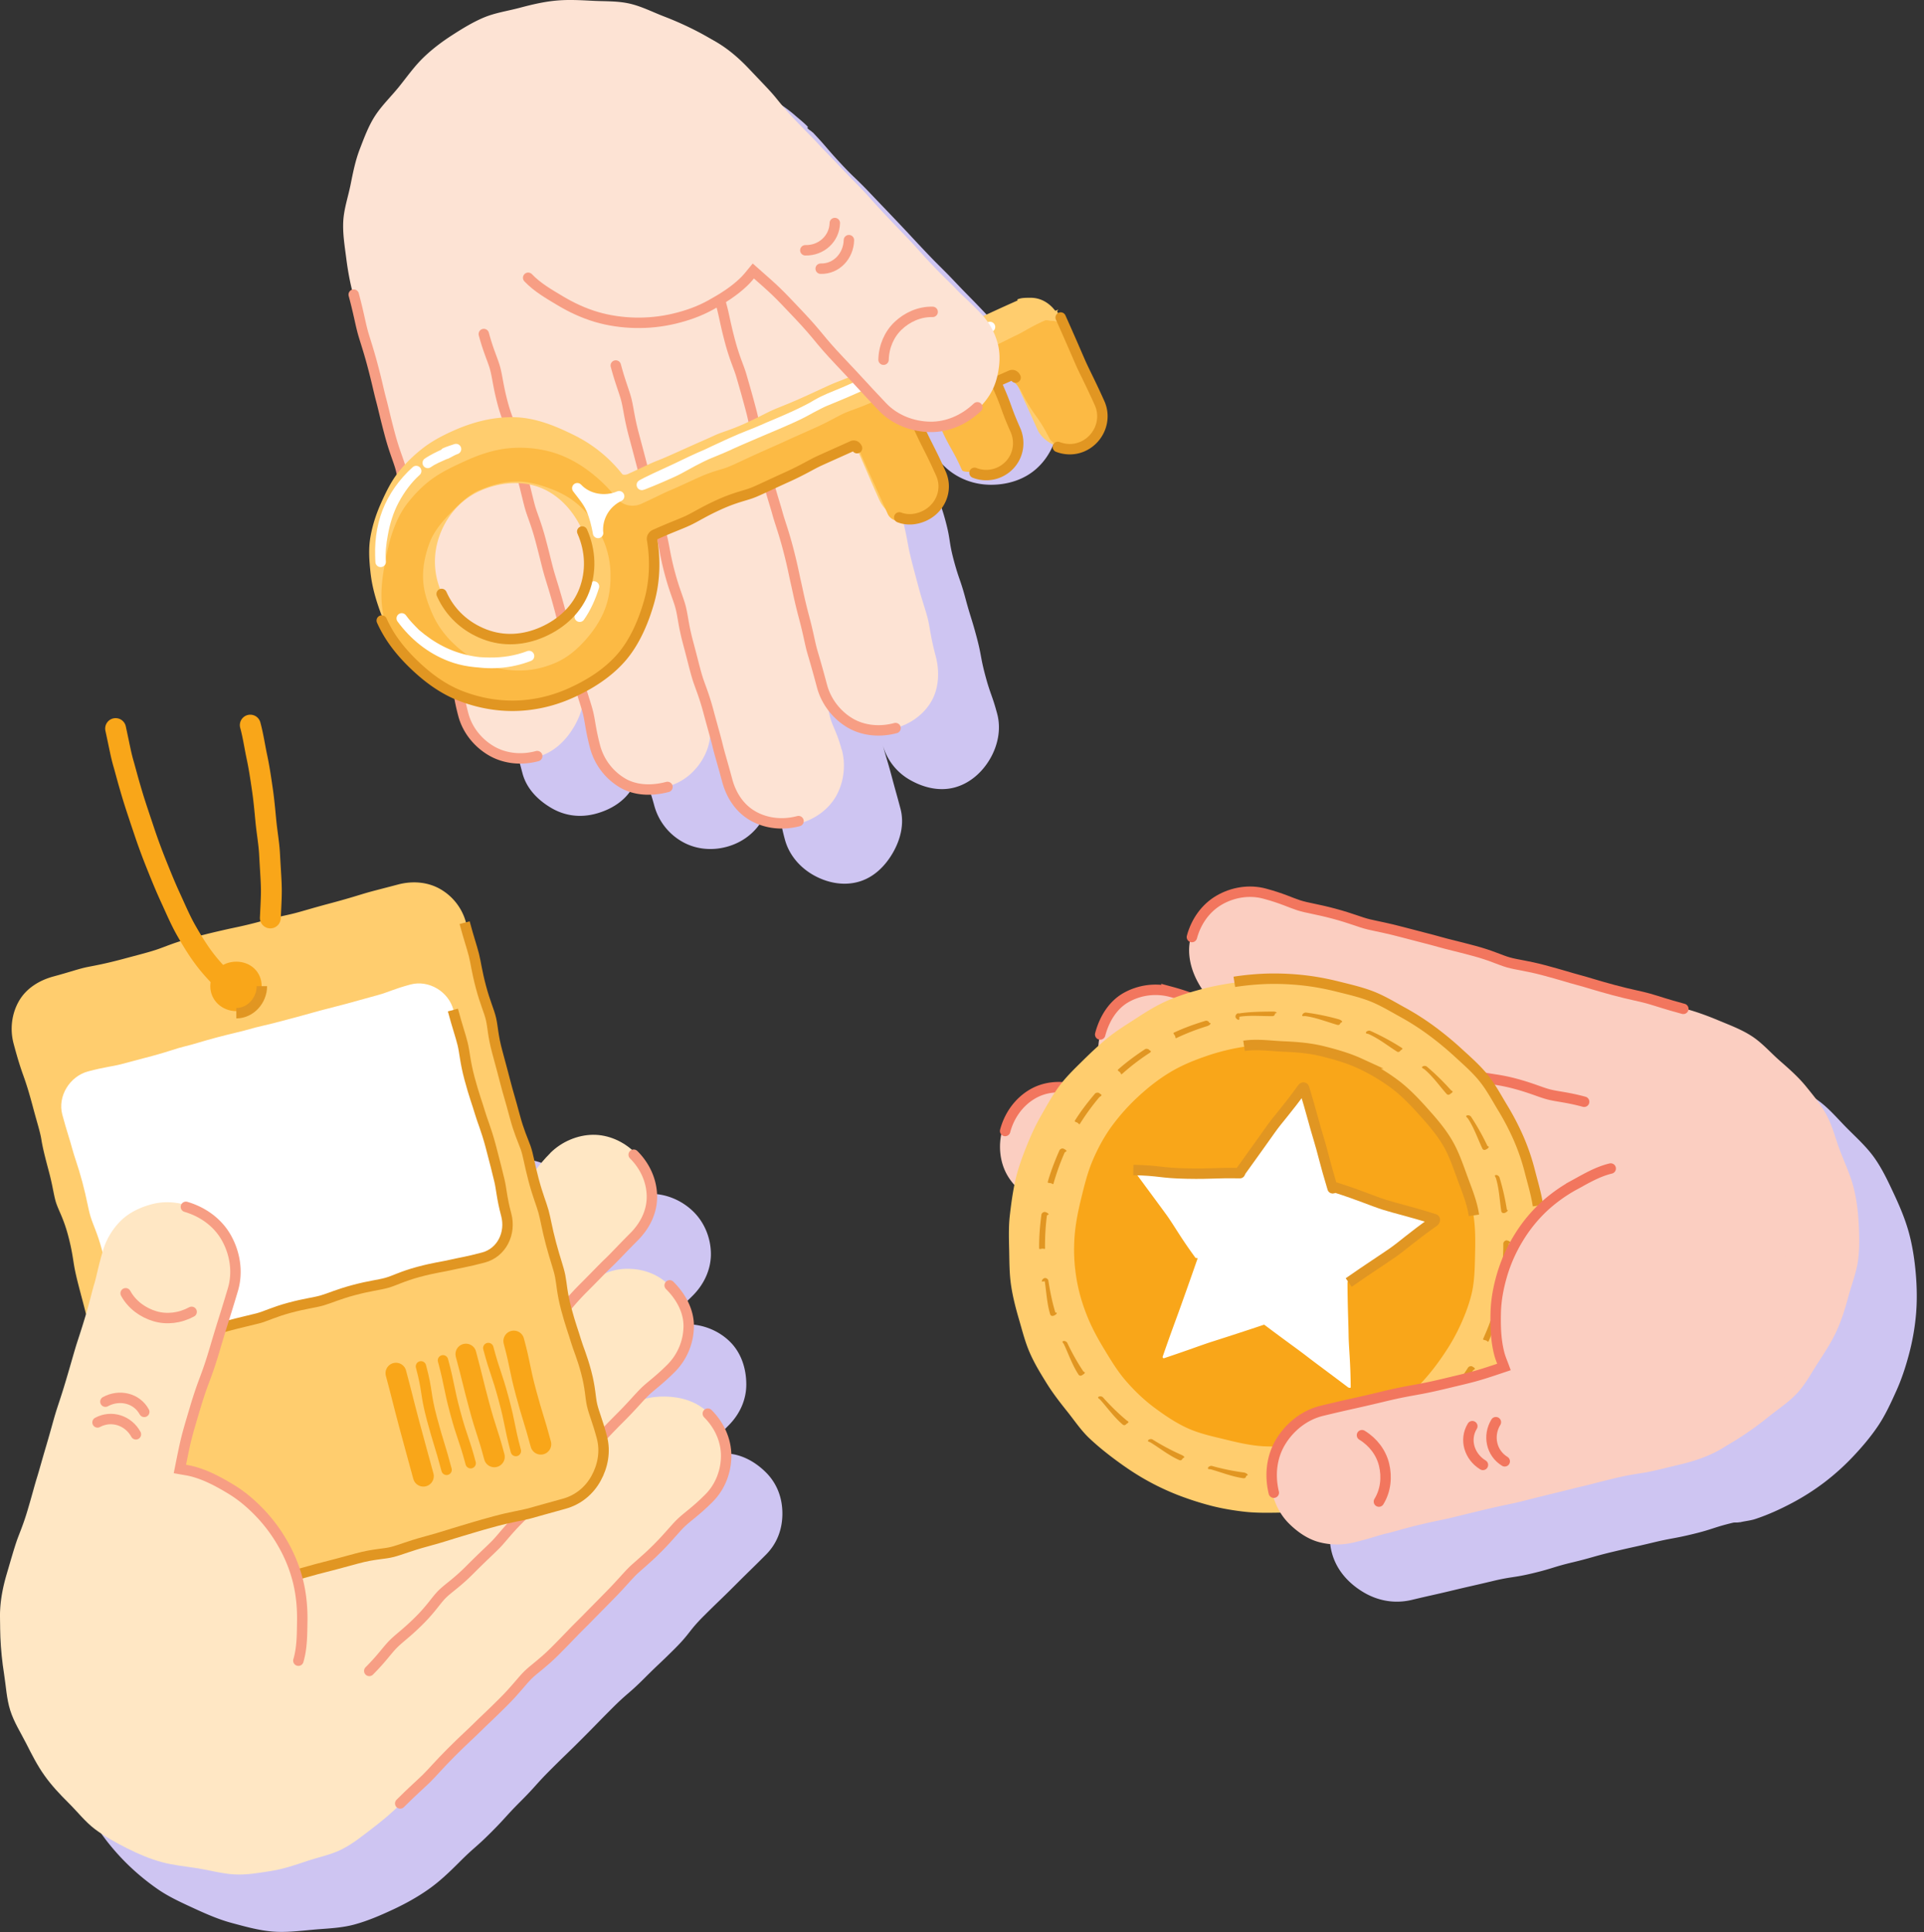 <svg width="246" height="247" viewBox="0 0 246 247" fill="none" xmlns="http://www.w3.org/2000/svg">
    <rect x="0" y="0" width="246" height="247" fill="#333333" stroke="none"/>
    <g clip-path="url(#9fqcalscna)">
        <path d="M87.463 188.312c1.476-1.476 1.356-1.588 2.832-3.064 1.476-1.477 1.394-1.551 2.863-3.028 1.468-1.476 2.262-3.304 2.262-5.237 0-1.933-.591-3.964-2.06-5.432-1.469-1.469-3.507-2.248-5.432-2.248-1.926 0-3.882.862-5.35 2.338 1.498-1.499 1.408-1.596 2.907-3.095 1.499-1.498 1.588-1.416 3.087-2.915 1.469-1.468 2.323-3.364 2.323-5.297 0-1.933-.734-3.941-2.21-5.41-1.477-1.468-3.485-2.3-5.41-2.3-1.926 0-3.95.824-5.418 2.293-1.498 1.498-1.326 1.671-2.832 3.177-1.506 1.506-1.476 1.521-2.982 3.027 1.468-1.469 2.285-3.499 2.285-5.425 0-1.926-.929-3.844-2.398-5.312-1.468-1.469-3.386-2.181-5.312-2.181a7.44 7.44 0 0 0-5.297 2.196c-1.799 1.798-1.814 1.79-3.612 3.589-1.798 1.798-1.7 1.903-3.499 3.701-1.798 1.798-1.926 1.678-3.724 3.477-1.798 1.798-1.813 1.79-3.611 3.589-1.799 1.798-1.821 1.783-3.627 3.581-1.806 1.799-1.708 1.903-3.507 3.702-1.798 1.798-1.146 3.162-3.679 3.439-1.715.187.6-1.529 1.094-3.185a8.719 8.719 0 0 0-.697-6.586c-1.049-1.925-2.922-3.349-5.192-4.016-2.263-.667-4.563-.397-6.481.645-1.918 1.041-3.477 2.802-4.151 5.065-.75 2.525-.87 2.487-1.619 5.012-.749 2.525-.57 2.578-1.318 5.103-.75 2.525-.675 2.548-1.424 5.073-.75 2.525-.974 2.457-1.716 4.99-.742 2.532-.794 2.51-1.543 5.035-.75 2.525-.42 2.622-1.17 5.155-.749 2.533-.824 2.51-1.573 5.035-.75 2.525-.802 2.518-1.55 5.043-.083.255-.248.487-.323.742-.023.067.037.082.015.149-.195.652-.315 1.319-.442 1.979-.33 1.626-.555 3.266-.622 4.915-.067 1.648-.105 3.319.105 4.968.21 1.648.494 3.296.966 4.885.473 1.588 1.132 3.124 1.859 4.623.727 1.499 1.64 2.862 2.615 4.226a29.646 29.646 0 0 0 3.207 3.791 29.95 29.95 0 0 0 4.038 3.365c1.416.989 3.057 1.73 4.63 2.457 1.574.727 3.2 1.439 4.879 1.888 1.678.45 3.401.937 5.147 1.087 1.746.15 3.507-.075 5.253-.232 1.745-.158 3.521-.195 5.222-.652 1.7-.457 3.32-1.154 4.915-1.896 1.596-.742 3.125-1.581 4.578-2.6 1.454-1.019 2.69-2.21 3.95-3.469 1.962-1.963 2.082-1.836 4.045-3.799 1.963-1.963 1.866-2.053 3.83-4.016 1.962-1.963 1.857-2.068 3.82-4.031 1.963-1.963 1.993-1.933 3.957-3.897 1.963-1.963 1.94-1.985 3.903-3.948 1.963-1.963 2.106-1.821 4.069-3.784 1.963-1.963 2.016-1.911 3.979-3.874s1.723-2.203 3.694-4.166c1.97-1.963 2-1.926 3.97-3.896 1.971-1.971 1.986-1.941 3.95-3.911 1.468-1.469 2.105-3.327 2.105-5.253 0-1.926-.63-3.791-2.098-5.26-1.469-1.468-3.334-2.427-5.26-2.427-1.926 0-3.746 1.004-5.215 2.472v.03zM222.762 136.311c-2.682-.719-2.675-.749-5.357-1.468-2.683-.72-2.683-.712-5.358-1.432-2.675-.719-2.675-.749-5.357-1.468-2.682-.72-2.69-.69-5.372-1.409-2.683-.719-2.728-.539-5.41-1.259-2.683-.719-2.653-.824-5.335-1.543-2.683-.719-2.705-.637-5.38-1.356-2.675-.72-2.697-.652-5.38-1.372-2.682-.719-2.592-1.071-5.275-1.79-2.682-.72-2.712-.615-5.394-1.334-2.009-.54-4.062-.127-5.725.839-1.663.967-2.975 2.555-3.514 4.563-.54 2.008-.307 4.099.659 5.77.967 1.671 2.645 2.952 4.653 3.491-2.008-.539-1.955-.741-3.971-1.281-2.015-.539-2.075-.307-4.083-.847-2.009-.539-4.039-.299-5.703.66-1.663.959-2.862 2.607-3.401 4.615-.54 2.008-.337 4.039.629 5.702a7.589 7.589 0 0 0 4.601 3.5c-2.053-.547-2.031-.63-4.076-1.184-2.046-.555-2.106-.353-4.151-.899-2.008-.54-4.061-.413-5.725.547-1.663.959-2.952 2.637-3.484 4.645-.54 2.008-.3 4.121.659 5.792.959 1.671 2.66 2.982 4.668 3.522 2.053.547 2.106.352 4.151.899 2.046.547 2.001.742 4.046 1.288-2.008-.539-3.956-.164-5.619.795-1.664.959-3.185 2.405-3.724 4.413-.54 2.008.052 4.016 1.019 5.68.967 1.663 2.488 2.869 4.496 3.401 2.457.66 2.42.809 4.877 1.469 2.458.659 2.481.584 4.938 1.244 2.458.659 2.39.929 4.848 1.588 2.458.66 2.525.405 4.99 1.064 2.465.659 2.435.749 4.901 1.409 2.465.659 2.427.802 4.885 1.461 2.458.659 3.364-.824 4.878 1.236 1.026 1.394-1.626.188-3.312.592-2.293.555-4.016 2.195-5.163 4.061-1.146 1.866-1.701 4.114-1.146 6.414.554 2.293 2.098 4.001 3.964 5.148 1.865 1.146 4.053 1.596 6.346 1.041 2.563-.614 2.57-.577 5.133-1.191 2.562-.615 2.57-.585 5.132-1.199 2.563-.615 2.615-.397 5.178-1.012 2.562-.614 2.525-.779 5.087-1.393 2.563-.615 2.533-.72 5.095-1.334 2.563-.614 2.578-.569 5.14-1.184 2.563-.614 2.601-.479 5.163-1.101 2.563-.622 2.518-.817 5.08-1.439.262-.06.547 0 .809-.06.068-.015.075.008.143-.007.667-.158 1.363-.21 1.993-.435 1.573-.524 3.102-1.221 4.563-1.993a30.413 30.413 0 0 0 4.203-2.675 30.557 30.557 0 0 0 3.694-3.334c1.139-1.207 2.218-2.48 3.147-3.859.929-1.379 1.619-2.885 2.308-4.406.689-1.521 1.199-3.057 1.634-4.683a29.91 29.91 0 0 0 .921-5.17c.15-1.716.12-3.521-.03-5.245-.15-1.723-.412-3.491-.869-5.177-.457-1.686-1.139-3.312-1.881-4.901-.741-1.588-1.483-3.192-2.487-4.63-1.004-1.439-2.316-2.615-3.552-3.859-1.236-1.244-2.36-2.615-3.806-3.627-1.446-1.011-3.065-1.678-4.668-2.427-1.604-.749-3.185-1.409-4.901-1.873l-.022.007zM103.88 16.914c-.18-.195-.442-.314-.622-.51-.053-.052.067-.164.015-.209-.472-.495-1.012-.922-1.521-1.356-1.237-1.102-2.66-1.963-4.061-2.847a30.049 30.049 0 0 0-4.384-2.286c-1.528-.644-3.064-1.214-4.683-1.596-1.618-.382-3.23-.689-4.892-.801-1.664-.113-3.282.037-4.953.202-1.671.165-3.297.217-4.923.652-1.723.464-3.35 1.184-4.908 1.91-1.558.727-3.027 1.784-4.443 2.78-1.416.997-2.787 2.113-4.016 3.342s-2.563 2.428-3.567 3.859c-1.004 1.43-1.678 3.08-2.42 4.668s-1.446 3.184-1.903 4.885c-.457 1.701-.922 3.394-1.072 5.155-.15 1.761.128 3.484.285 5.253.157 1.768.247 3.484.705 5.207.719 2.683.891 2.638 1.61 5.32.72 2.682.502 2.735 1.222 5.417.72 2.683.974 2.615 1.693 5.298.72 2.682.645 2.697 1.364 5.38.72 2.682.809 2.66 1.528 5.335.72 2.674.645 2.697 1.364 5.38.72 2.682.674 2.69 1.394 5.372.719 2.682.674 2.697 1.393 5.38.72 2.682.607 2.712 1.327 5.402.719 2.69.681 2.697 1.4 5.38.54 2.008 2.061 3.469 3.732 4.435 1.671.967 3.62 1.244 5.627.705 2.008-.54 3.732-1.649 4.698-3.32.967-1.67 1.177-3.754.645-5.762.54 2.008.39 2.053.929 4.061.54 2.009.674 1.979 1.214 3.987a7.568 7.568 0 0 0 3.529 4.585c1.67.967 3.709 1.222 5.717.682 2.008-.539 3.626-1.791 4.585-3.462.96-1.67 1.184-3.679.652-5.687.547 2.053.72 2.008 1.266 4.054.547 2.046.39 2.091.945 4.144.539 2.008 1.933 3.574 3.604 4.533 1.67.959 3.738 1.446 5.747.906 2.008-.539 3.476-2.038 4.443-3.701.966-1.671 1.521-3.687.981-5.695-.547-2.053-.569-2.045-1.116-4.098-.547-2.053-.607-2.03-1.161-4.084a7.36 7.36 0 0 0 3.484 4.526c1.671.959 3.716 1.513 5.724.974 2.008-.54 3.567-2 4.533-3.664.967-1.663 1.446-3.754.907-5.762-.659-2.458-.854-2.405-1.514-4.87-.659-2.466-.464-2.51-1.124-4.976-.659-2.465-.756-2.435-1.416-4.892-.659-2.458-.831-2.413-1.491-4.87-.659-2.458-.389-2.533-1.049-4.998-.659-2.466-.884-2.406-1.543-4.863-.66-2.458-2.211-2.585-1.184-4.916.697-1.58 1.116 1.237 2.308 2.488 1.626 1.716 3.806 2.57 5.994 2.623 2.188.052 4.503-.585 6.211-2.21 1.716-1.627 2.608-3.905 2.66-6.085.053-2.18-.809-4.42-2.435-6.13-1.813-1.91-1.963-1.767-3.776-3.678-1.813-1.91-1.566-2.143-3.379-4.054-1.814-1.91-1.851-1.88-3.664-3.791-1.814-1.91-1.874-1.858-3.687-3.769-1.813-1.91-1.791-1.926-3.604-3.836-1.813-1.91-1.821-1.903-3.641-3.814-1.821-1.91-1.919-1.82-3.717-3.754-1.798-1.933-1.716-2.008-3.529-3.926l-.037-.008z" fill="#CEC5F2"/>
        <path d="M70.353 147.416c-1.498 1.499-2.015 2.48-2.75 3.252-.734.772-1.603 1.401-3.109 2.9 1.476-1.476 2.24-3.402 2.225-5.335-.015-1.933-.741-3.926-2.21-5.395-1.469-1.468-3.447-2.285-5.335-2.255-1.888.03-3.761.966-5.23 2.435-1.61 1.611-2.547 2.278-3.394 3.05-.847.771-1.551 1.685-3.162 3.296-1.611 1.611-2.42 2.421-3.252 3.2-.832.779-1.768 1.453-3.38 3.064-1.61 1.611-2.292 2.54-3.034 3.41-.742.869-1.476 1.753-3.094 3.364-1.619 1.611-2.488 2.353-3.35 3.109-.861.757-1.858 1.364-3.469 2.975-1.618 1.618-2.24 2.6-3.057 3.402-.816.801-1.768 1.453-3.38 3.064-1.61 1.611-2.232 2.615-3.049 3.41-.816.794-1.723 1.498-3.341 3.109-1.619 1.611-2.24 2.578-2.99 3.447-.75.869-1.551 1.701-3.162 3.312-1.131 1.131-2.203 2.262-3.095 3.521-.891 1.259-1.596 2.69-2.3 4.084-.704 1.393-1.483 2.787-2.038 4.248-.554 1.461-.899 2.997-1.146 4.556-.248 1.558-.27 3.109-.203 4.683.068 1.573.225 3.124.472 4.683.248 1.558.315 3.147.787 4.645.472 1.499 1.326 2.825 2.046 4.241.719 1.416 1.408 2.788 2.33 4.084.922 1.296 1.963 2.398 3.102 3.529 1.139 1.131 2.12 2.405 3.364 3.342 1.244.936 2.683 1.723 4.076 2.427 1.394.705 2.878 1.342 4.391 1.761 1.514.42 3.11.562 4.66.809 1.552.248 3.11.69 4.684.78 1.573.09 3.154-.195 4.72-.442 1.566-.248 3.042-.75 4.548-1.259 1.506-.51 3.087-.802 4.503-1.521 1.417-.72 2.638-1.724 3.904-2.69 1.267-.967 2.45-1.956 3.582-3.087 1.633-1.634 2.398-2.51 3.252-3.297.854-.787 1.7-1.558 3.334-3.199 1.633-1.641 2.615-2.301 3.402-3.147.786-.847 1.408-1.851 3.05-3.492 1.64-1.641 2.494-2.413 3.281-3.267.787-.854 1.559-1.716 3.192-3.349 1.634-1.634 2.578-2.323 3.424-3.11.847-.786 1.574-1.701 3.207-3.341 1.634-1.641 2.645-2.248 3.507-3.028.862-.779 1.596-1.693 3.23-3.326 1.633-1.634 2.427-2.488 3.191-3.365.764-.876 1.499-1.775 3.132-3.409 1.469-1.468 2.113-3.379 2.143-5.282.03-1.903-.495-3.897-1.97-5.373-1.477-1.476-3.5-2.06-5.47-2.105-1.97-.045-4.084.427-5.56 1.896 1.476-1.477 2.435-1.986 3.17-2.72.734-.735 1.476-1.469 2.944-2.945 1.469-1.476 2.12-3.409 2.12-5.26s-.741-3.694-2.21-5.17c-1.468-1.476-3.341-2.105-5.207-2.135-1.866-.03-3.702.606-5.178 2.083 1.499-1.499 2.323-2.181 3.072-2.93.75-.749 1.476-1.521 2.982-3.02 1.507-1.498 2.098-3.529 2.113-5.499.015-1.971-.666-3.964-2.135-5.44-1.469-1.476-3.454-2.345-5.425-2.323-1.97.022-4.001.877-5.462 2.338l.007.007z" fill="#FFE7C4"/>
        <path d="M47.215 213.608c1.61-1.611 2.24-2.593 3.034-3.402.795-.809 1.769-1.453 3.38-3.064 1.61-1.611 2.18-2.66 3.004-3.44.825-.779 1.821-1.393 3.424-3.004 1.604-1.611 2.458-2.375 3.267-3.185.81-.809 1.454-1.76 3.065-3.371 1.61-1.611 2.465-2.368 3.252-3.192.787-.824 1.543-1.679 3.154-3.29s2.533-2.307 3.327-3.124c.794-.817 1.544-1.671 3.162-3.282 1.618-1.611 2.323-2.51 3.14-3.312.816-.802 1.79-1.431 3.401-3.042a7.724 7.724 0 0 0 2.233-5.387c0-1.903-.959-3.724-2.435-5.193M42.27 196.995c1.618-1.619 2.292-2.563 3.109-3.357.817-.794 1.776-1.454 3.394-3.072 1.619-1.619 2.435-2.42 3.245-3.229.809-.81 1.468-1.769 3.08-3.38 1.61-1.611 2.487-2.367 3.311-3.162.824-.794 1.768-1.468 3.387-3.087 1.618-1.618 2.278-2.585 3.094-3.386.817-.802 1.791-1.439 3.41-3.05 1.618-1.611 2.465-2.398 3.251-3.229.787-.832 1.447-1.784 3.065-3.402 1.618-1.619 2.398-2.458 3.23-3.252.831-.794 1.588-1.648 3.206-3.267 1.476-1.476 2.33-3.289 2.3-5.222-.03-1.934-.861-3.814-2.33-5.283M25.688 192.081c1.61-1.611 2.532-2.308 3.334-3.117.802-.81 1.7-1.521 3.304-3.125 1.604-1.603 2.24-2.585 3.035-3.409.794-.824 1.58-1.649 3.192-3.26 1.61-1.61 2.622-2.21 3.439-3.004.817-.794 1.566-1.664 3.177-3.274 1.61-1.611 2.353-2.481 3.162-3.282.809-.802 1.513-1.709 3.124-3.32 1.611-1.611 2.488-2.352 3.32-3.124.831-.772 1.7-1.521 3.311-3.132 1.611-1.611 2.526-2.315 3.312-3.14a156.18 156.18 0 0 1 3.192-3.251c1.469-1.469 2.255-3.507 2.263-5.455.008-1.948-.87-3.882-2.345-5.35" stroke="#F79E84" stroke-width="1.333" stroke-miterlimit="10" stroke-linecap="round"/>
        <path d="M72.054 192.185c-2.195.592-3.267.997-4.353 1.334-1.087.337-2.21.54-4.406 1.131-2.196.592-3.267.982-4.376 1.267-1.109.285-2.195.592-4.398 1.176-2.203.585-3.32.802-4.413 1.109-1.094.307-2.173.667-4.376 1.259-2.203.592-3.282.959-4.399 1.191-1.116.233-2.255.36-4.458.952-2.203.592-3.29.929-4.39 1.206-1.102.277-2.248.397-4.451.989-1.866.502-3.732.322-5.328-.502-1.618-.839-2.81-2.248-3.319-4.143-.547-2.053-.99-3.042-1.251-4.069-.263-1.026-.622-2.038-1.17-4.091-.546-2.053-.748-3.11-1.018-4.136-.27-1.027-.42-2.083-.967-4.136-.547-2.053-.832-3.08-1.131-4.099-.3-1.019-.45-2.083-1.004-4.136-.555-2.053-1.012-3.034-1.267-4.068-.254-1.034-.472-2.076-1.019-4.129-.546-2.053-.816-3.087-1.019-4.136-.202-1.049-.277-2.12-.824-4.181-.547-2.06-1.101-2.997-1.468-3.993-.368-.997-.435-2.098-.982-4.151-.547-2.053-.802-3.08-.974-4.136-.172-1.057-.525-2.076-1.071-4.129-.547-2.053-.877-3.065-1.237-4.069-.36-1.004-.697-2.023-1.244-4.076-.502-1.88-.232-3.866.69-5.462.921-1.596 2.562-2.637 4.443-3.139 2.195-.592 3.267-.997 4.39-1.214 1.125-.218 2.241-.42 4.444-1.004 2.195-.592 3.304-.862 4.39-1.229 1.087-.367 2.121-.862 4.317-1.446 2.195-.585 3.311-.832 4.42-1.087 1.11-.254 2.233-.442 4.429-1.034 2.195-.592 3.326-.779 4.428-1.064 1.101-.284 2.188-.637 4.383-1.221 2.196-.584 3.29-.929 4.376-1.259 1.086-.329 2.195-.592 4.398-1.176 1.873-.502 3.8-.345 5.38.539a7.025 7.025 0 0 1 3.35 4.294c.546 2.053.711 3.109.996 4.136.285 1.026.502 2.068 1.056 4.121.555 2.053 1.012 3.034 1.29 4.061.276 1.026.486 2.068 1.04 4.113.555 2.046.713 3.11.982 4.136.27 1.027.585 2.046 1.14 4.099.554 2.053.846 3.08 1.116 4.106.27 1.027.696 2.016 1.243 4.061.547 2.046.87 3.072 1.154 4.099.285 1.026.607 2.038 1.154 4.091.547 2.053.562 3.147.757 4.196.195 1.049.54 2.06 1.086 4.113.547 2.053.697 3.117.99 4.144.292 1.026.771 1.993 1.318 4.053.547 2.061.794 3.095 1.094 4.114.3 1.019.457 2.083 1.012 4.136.502 1.881.352 3.799-.57 5.365-.921 1.566-2.525 2.622-4.398 3.124h.015z" fill="#FFCD6E"/>
        <path d="M33.458 126.069c0 1.821-1.424 3.192-3.244 3.192-1.821 0-3.327-1.371-3.327-3.192 0-1.82 1.506-3.131 3.326-3.131 1.821 0 3.245 1.311 3.245 3.131z" fill="#F9A619"/>
        <path d="M33.482 126.07c0 1.821-1.446 3.454-3.267 3.454" stroke="#E19622" stroke-width="1.333" stroke-miterlimit="10"/>
        <path d="M14.781 93.14c.525 2.42.675 3.327.997 4.444.277.944.547 2.075 1.251 4.391.42 1.363.922 2.817 1.424 4.33a76.998 76.998 0 0 0 1.58 4.279c.578 1.446 1.14 2.825 1.776 4.203.637 1.379 1.244 2.825 1.979 4.121.779 1.372 1.588 2.69 2.48 3.844.981 1.266 2.075 2.383 3.132 3.334M34.563 117.349c.112-2.271.157-3.072.12-4.144-.023-.877-.105-1.933-.225-4.136-.075-1.281-.323-2.66-.465-4.113-.127-1.319-.247-2.705-.457-4.114-.195-1.334-.397-2.712-.69-4.084-.291-1.37-.479-2.72-.846-4.06" stroke="#F9A619" stroke-width="2.667" stroke-miterlimit="10" stroke-linecap="round"/>
        <path d="M61.705 160.321c-2.06.554-3.072.921-4.09 1.244-1.02.322-2.031.644-4.092 1.198-2.06.555-3.094.825-4.128 1.087-1.034.262-2.083.472-4.144 1.026-2.06.555-3.064.93-4.098 1.177-1.034.247-2.068.532-4.129 1.086-2.06.555-3.094.832-4.128 1.117-1.034.284-2.046.607-4.099 1.154-2.053.547-3.117.771-4.151 1.041-1.034.27-2.038.622-4.099 1.176-2.345.63-4.742-.719-5.364-3.064-.585-2.173-1.087-3.215-1.35-4.308-.261-1.094-.209-2.271-.793-4.451-.585-2.181-1.132-3.192-1.461-4.271-.33-1.079-.458-2.21-1.042-4.391-.584-2.18-1.026-3.229-1.311-4.323-.285-1.094-.675-2.151-1.259-4.324-.63-2.345.952-4.907 3.297-5.529 2.068-.555 3.147-.637 4.18-.907 1.035-.27 2.061-.539 4.122-1.094 2.06-.554 3.057-.966 4.099-1.206 1.041-.24 2.045-.6 4.105-1.147 2.061-.547 3.117-.741 4.137-1.049 1.019-.307 2.075-.487 4.136-1.041 2.06-.555 3.102-.817 4.12-1.117 1.02-.299 2.069-.532 4.13-1.086 2.067-.554 3.086-.869 4.12-1.139 1.034-.27 2-.772 4.061-1.319 2.346-.629 4.87.892 5.5 3.237.584 2.173.607 3.342.937 4.421.33 1.079.846 2.098 1.43 4.271.585 2.173.87 3.267 1.14 4.361.27 1.094.54 2.188 1.116 4.368.577 2.18.854 3.274 1.146 4.368.293 1.094.712 2.143 1.297 4.316.63 2.345-.982 4.488-3.327 5.11l-.008.008zM65.695 171.439c.885 3.29.682 3.342 1.566 6.632.885 3.289 1.004 3.259 1.889 6.548" fill="#fff"/>
        <path d="M65.695 171.439c.885 3.29.682 3.342 1.566 6.632.885 3.289 1.004 3.259 1.889 6.548" stroke="#F9A619" stroke-width="2.667" stroke-miterlimit="10" stroke-linecap="round"/>
        <path d="M62.434 172.332c.884 3.289 1.086 3.237 1.97 6.526.884 3.29.675 3.35 1.551 6.639" fill="#fff"/>
        <path d="M62.434 172.332c.884 3.289 1.086 3.237 1.97 6.526.884 3.29.675 3.35 1.551 6.639" stroke="#F9A619" stroke-width="1.333" stroke-miterlimit="10" stroke-linecap="round"/>
        <path d="M59.57 173.109c.885 3.29.817 3.305 1.701 6.594.884 3.289 1.057 3.244 1.933 6.534" fill="#fff"/>
        <path d="M59.57 173.109c.885 3.29.817 3.305 1.701 6.594.884 3.289 1.057 3.244 1.933 6.534" stroke="#F9A619" stroke-width="2.667" stroke-miterlimit="10" stroke-linecap="round"/>
        <path d="M56.64 173.904c.885 3.29.682 3.342 1.56 6.631.883 3.29 1.093 3.23 1.977 6.519" fill="#fff"/>
        <path d="M56.64 173.904c.885 3.29.682 3.342 1.56 6.631.883 3.29 1.093 3.23 1.977 6.519" stroke="#F9A619" stroke-width="1.333" stroke-miterlimit="10" stroke-linecap="round"/>
        <path d="M53.824 174.676c.884 3.289.517 3.387 1.394 6.676.884 3.289 1.004 3.259 1.88 6.549" fill="#fff"/>
        <path d="M53.824 174.676c.884 3.289.517 3.387 1.394 6.676.884 3.289 1.004 3.259 1.88 6.549" stroke="#F9A619" stroke-width="1.333" stroke-miterlimit="10" stroke-linecap="round"/>
        <path d="M50.625 175.545c.884 3.289.84 3.304 1.716 6.594.877 3.289.907 3.281 1.79 6.571" fill="#fff"/>
        <path d="M50.625 175.545c.884 3.289.84 3.304 1.716 6.594.877 3.289.907 3.281 1.79 6.571" stroke="#F9A619" stroke-width="2.667" stroke-miterlimit="10" stroke-linecap="round"/>
        <path d="M59.408 117.955c.547 2.053.914 3.057 1.176 4.091.263 1.034.368 2.106.915 4.159s1.041 3.027 1.28 4.061c.24 1.034.24 2.135.795 4.188s.832 3.08 1.094 4.106c.262 1.027.592 2.046 1.139 4.099.547 2.053 1.026 3.019 1.386 4.023.36 1.005.48 2.076 1.027 4.137.547 2.06.989 3.034 1.273 4.061.285 1.026.42 2.09.967 4.143.547 2.053.952 3.05 1.161 4.091.21 1.042.225 2.143.772 4.196s.944 3.05 1.244 4.076c.3 1.027.772 1.993 1.319 4.054.547 2.06.51 3.162.749 4.196.24 1.034.697 2.023 1.244 4.076.502 1.873.112 3.739-.734 5.275-.847 1.536-2.256 2.765-4.137 3.267-2.203.592-3.289.929-4.383 1.221-1.094.292-2.24.42-4.436 1.012-2.195.592-3.281.951-4.375 1.266-1.094.315-2.166.704-4.361 1.296-2.196.592-3.252 1.064-4.354 1.349-1.101.285-2.292.232-4.488.824-2.195.592-3.29.899-4.398 1.169-1.109.27-2.195.614-4.39 1.206-2.196.592-3.298.907-4.384 1.252-1.087.344-2.166.696-4.368 1.281" stroke="#E19622" stroke-width="1.333" stroke-miterlimit="10"/>
        <path d="M57.908 129.121c.584 2.173.974 3.237 1.243 4.331.27 1.094.3 2.248.885 4.428.584 2.181 1.004 3.23 1.318 4.316.315 1.086.794 2.12 1.379 4.301.584 2.18.84 3.282 1.109 4.368.27 1.087.3 2.248.884 4.428.63 2.346-.562 4.833-2.907 5.463-2.06.554-3.125.697-4.166.944-1.042.247-2.113.352-4.174.906-2.06.555-3.02 1.109-4.053 1.394-1.034.285-2.113.367-4.166.914-2.053.547-3.035 1.027-4.061 1.326-1.027.3-2.106.383-4.166.937-2.06.555-3.027 1.086-4.054 1.356-1.026.27-2.083.48-4.143 1.034-2.061.555-3.072.907-4.106 1.177-1.035.269-2.084.464-4.144 1.011" stroke="#E19622" stroke-width="1.333" stroke-miterlimit="10"/>
        <path d="M23.83 154.057c-1.506-.442-3.005-.487-4.42-.113-1.417.375-2.878 1.042-3.957 2.106a9.018 9.018 0 0 0-2.308 3.881c-.614 2.076-.772 3.147-1.086 4.181-.315 1.034-.525 2.091-1.14 4.151-.614 2.061-.988 3.08-1.295 4.114-.308 1.034-.592 2.068-1.207 4.136-.614 2.068-.989 3.079-1.304 4.113-.314 1.034-.576 2.076-1.183 4.136-.615 2.068-.885 3.11-1.207 4.144-.322 1.034-.577 2.075-1.191 4.143-.615 2.068-1.094 3.05-1.439 4.076-.344 1.027-.637 2.061-1.244 4.129-.487 1.656-.809 3.319-.846 4.983-.038 1.663.307 3.386.697 5.005.39 1.618.771 3.319 1.61 4.78.84 1.461 2.009 2.72 3.17 3.949 1.161 1.229 2.458 2.263 3.896 3.177 1.439.914 2.863 1.731 4.519 2.218 1.655.487 3.356.644 5.012.704 1.656.06 3.454.12 5.073-.27 1.618-.389 3.17-1.221 4.653-2.045 1.483-.824 2.772-1.911 4.001-3.072a17.78 17.78 0 0 0 3.117-3.904c.862-1.469 1.648-2.907 2.135-4.556.487-1.648.645-3.341.735-4.99.09-1.648-.128-3.349-.525-4.975a19.952 19.952 0 0 0-1.798-4.691c-.802-1.498-1.626-2.989-2.787-4.218-1.162-1.229-2.496-2.27-3.972-3.154-1.476-.885-3.05-1.349-4.698-1.836-.704-.21-1.273-.472-1.985-.592.787-3.919 1.041-3.814 2.173-7.643 1.131-3.829.974-3.881 2.113-7.71 1.131-3.829 1.438-3.739 2.57-7.575.442-1.491.397-3.08.06-4.526-.337-1.446-1.154-2.81-2.173-3.919-1.02-1.108-2.278-1.888-3.784-2.337h.015z" fill="#FFE7C4"/>
        <path d="M38.15 212.298c.488-1.656.465-3.387.495-5.043.03-1.656-.127-3.386-.517-5.005a18.64 18.64 0 0 0-1.836-4.668 20.115 20.115 0 0 0-2.952-4.061c-1.161-1.229-2.413-2.308-3.874-3.184-1.46-.877-2.907-1.664-4.563-2.151-.704-.21-1.199-.262-1.903-.389.787-3.919.78-3.889 1.918-7.718 1.14-3.829 1.401-3.754 2.533-7.583 1.131-3.829 1.191-3.814 2.33-7.642.674-2.271.247-4.661-.817-6.579-1.064-1.918-2.93-3.327-5.192-3.994" stroke="#F79E84" stroke-width="1.333" stroke-miterlimit="10" stroke-linecap="round"/>
        <path d="M16.066 165.332c.81 1.491 2.248 2.495 3.754 2.937 1.506.442 3.185.247 4.683-.562M18.444 180.491c-.966-1.776-3.192-2.27-4.967-1.304M17.377 183.361c-.967-1.776-3.125-2.488-4.908-1.521M51.172 230.549c1.633-1.633 2.525-2.382 3.35-3.191.823-.81 1.558-1.716 3.191-3.35 1.633-1.633 2.518-2.397 3.334-3.214.817-.817 1.686-1.589 3.32-3.222 1.633-1.633 2.3-2.615 3.124-3.432.824-.816 1.836-1.431 3.47-3.064 1.633-1.634 2.405-2.495 3.236-3.305.832-.809 1.619-1.656 3.252-3.289 1.634-1.633 2.375-2.533 3.17-3.372.794-.839 1.768-1.513 3.401-3.147 1.634-1.633 2.316-2.6 3.162-3.386.847-.787 1.843-1.424 3.477-3.065 1.468-1.469 2.203-3.499 2.188-5.462-.015-1.963-.877-3.867-2.345-5.335" stroke="#F79E84" stroke-width="1.333" stroke-miterlimit="10" stroke-linecap="round"/>
        <path d="M133.647 153.907c2.053.547 3.154.502 4.188.749 1.035.248 2.016.69 4.069 1.237-2.015-.54-4.069-.24-5.732.749-1.663.989-3.027 2.615-3.566 4.615-.54 2.001-.255 4.122.719 5.74.974 1.618 2.72 2.765 4.72 3.297 2.203.592 3.245 1.071 4.331 1.423 1.087.353 2.233.51 4.436 1.102 2.203.592 3.304.884 4.398 1.221 1.094.337 2.136.809 4.338 1.401 2.203.592 3.35.712 4.474.907 1.124.195 2.263.382 4.465.974 2.203.592 3.282.989 4.361 1.356 1.079.367 2.106.944 4.309 1.529 2.202.584 3.371.644 4.473.944 1.101.3 2.143.809 4.338 1.401 2.196.592 3.379.629 4.473.937 1.094.307 2.158.749 4.361 1.341s3.357.644 4.481.847c1.124.202 2.248.472 4.451 1.064 1.551.412 3.064.771 4.593.921 1.528.15 3.124.03 4.683-.052 1.558-.083 3.162-.105 4.698-.345 1.536-.24 3.049-.704 4.518-1.266 1.468-.562 2.825-1.327 4.151-2.173a42.988 42.988 0 0 0 3.814-2.758c1.228-.989 2.562-1.843 3.626-3.004 1.064-1.162 1.783-2.555 2.653-3.889.869-1.334 1.708-2.615 2.367-4.054.66-1.438 1.094-2.899 1.514-4.443.419-1.543 1.019-3.042 1.221-4.578.203-1.536.158-3.184.075-4.743-.082-1.588-.285-3.162-.682-4.675-.397-1.514-1.079-2.967-1.648-4.436-.57-1.469-.944-3.042-1.649-4.451-.704-1.408-1.73-2.645-2.727-3.874-.996-1.228-2.173-2.262-3.372-3.311-1.184-1.034-2.24-2.271-3.574-3.14-1.333-.869-2.817-1.416-4.286-2.03-1.468-.615-2.922-1.139-4.465-1.551-2.233-.6-3.372-.825-4.481-1.184a78.468 78.468 0 0 0-4.436-1.304c-2.233-.599-3.297-1.109-4.428-1.364-1.131-.255-2.315-.284-4.548-.884-2.233-.599-3.342-.951-4.473-1.199-1.132-.247-2.263-.479-4.504-1.079-2.24-.599-3.296-1.071-4.405-1.416-1.109-.345-2.263-.524-4.496-1.116-2.233-.592-3.267-1.177-4.368-1.536-1.102-.36-2.263-.547-4.496-1.147-2.233-.599-3.372-.854-4.511-1.064-1.139-.209-2.285-.389-4.525-.989-2.001-.539-3.979-.142-5.642.78-1.664.921-3.132 2.375-3.672 4.39-.539 2.016-.037 4.069.907 5.8.944 1.731 2.412 3.342 4.428 3.881-2.008-.539-2.937-1.116-3.941-1.386-1.004-.27-2.008-.54-4.024-1.079-2.008-.54-4.008-.135-5.597.779-1.588.914-2.817 2.48-3.357 4.488-.539 2.008-.157 3.942.742 5.567.899 1.626 2.368 2.893 4.383 3.432-2.053-.547-3.049-.921-4.076-1.199-1.026-.277-2.06-.524-4.106-1.071-2.008-.54-4.106-.053-5.829.921-1.724.975-3.11 2.563-3.649 4.571-.54 2.008-.3 4.174.712 5.859 1.011 1.686 2.764 3.028 4.765 3.567h.03z" fill="#FBCEC1"/>
        <path d="M202.544 140.847c-2.203-.592-3.365-.644-4.466-.922-1.102-.277-2.143-.794-4.346-1.386-2.203-.592-3.394-.569-4.481-.899-1.086-.33-2.113-.892-4.316-1.476-2.202-.584-3.289-.944-4.39-1.236-1.102-.292-2.256-.375-4.451-.967s-3.282-.944-4.391-1.206-2.225-.487-4.428-1.072c-2.203-.592-3.267-1.034-4.368-1.311-1.102-.277-2.226-.494-4.429-1.086-2.203-.592-3.334-.757-4.435-1.064-1.102-.308-2.136-.84-4.339-1.431a7.677 7.677 0 0 0-5.769.756c-1.641.952-2.735 2.69-3.267 4.698M190.623 153.457c-2.21-.592-3.364-.712-4.465-1.019-1.102-.307-2.151-.816-4.354-1.408-2.202-.592-3.311-.9-4.42-1.199-1.109-.3-2.263-.39-4.466-.982-2.203-.592-3.297-.974-4.391-1.296-1.094-.322-2.15-.809-4.361-1.401-2.21-.592-3.379-.682-4.48-.989-1.102-.307-2.143-.839-4.346-1.424-2.211-.592-3.312-.929-4.428-1.191-1.117-.262-2.271-.345-4.481-.937-2.21-.592-3.327-.854-4.428-1.176-1.102-.322-2.218-.562-4.429-1.154-2.015-.54-4.016-.367-5.664.637-1.649 1.004-2.862 2.667-3.394 4.668M194.66 170.249c-2.203-.592-3.267-1.034-4.368-1.326-1.102-.292-2.165-.712-4.361-1.296-2.195-.585-3.364-.645-4.466-.915-1.101-.269-2.217-.532-4.42-1.123-2.203-.592-3.222-1.169-4.316-1.477-1.094-.307-2.218-.532-4.421-1.123-2.203-.592-3.327-.802-4.421-1.094-1.094-.293-2.233-.457-4.435-1.042-2.203-.584-3.275-.989-4.369-1.334-1.094-.344-2.158-.726-4.361-1.318-2.202-.592-3.266-1.019-4.375-1.289s-2.211-.532-4.414-1.124c-2.008-.54-4.166-.202-5.866.764-1.701.967-2.938 2.698-3.477 4.706" stroke="#F2765E" stroke-width="1.333" stroke-miterlimit="10" stroke-linecap="round"/>
        <path d="M157.842 125.638c1.491-.225 2.959-.45 4.428-.465 1.468-.015 2.982.098 4.451.255 1.468.157 2.967.345 4.39.727 1.424.382 2.788 1.026 4.166 1.573 1.379.547 2.803 1.019 4.121 1.694 1.319.674 2.683 1.326 3.882 2.21 1.199.884 2.337 1.873 3.431 2.892 1.087 1.019 2.143 2.098 3.08 3.267.937 1.169 1.573 2.525 2.3 3.836.727 1.312 1.289 2.66 1.888 4.039.6 1.379 1.402 2.638 1.806 4.084.405 1.446.652 2.884.884 4.383.233 1.498.397 2.982.51 4.451.112 1.468.187 3.019.022 4.488-.165 1.468-.532 2.967-.906 4.406-.375 1.438-1.087 2.794-1.634 4.181-.547 1.386-.906 2.877-1.641 4.173-.734 1.296-1.835 2.368-2.712 3.567-.877 1.198-1.641 2.502-2.69 3.559a39.419 39.419 0 0 1-3.334 2.982c-1.162.929-2.518 1.573-3.792 2.353-1.273.779-2.465 1.663-3.836 2.262-1.371.6-2.802.967-4.241 1.394-1.438.427-2.862.712-4.353.937-1.491.224-2.96.464-4.436.487-1.476.022-3.005.052-4.473-.113-1.469-.165-2.975-.419-4.406-.794a38.85 38.85 0 0 1-4.256-1.386 32.163 32.163 0 0 1-4.031-1.926c-1.289-.727-2.533-1.566-3.731-2.45-1.199-.884-2.368-1.821-3.447-2.84-1.079-1.019-1.903-2.27-2.84-3.439-.936-1.169-1.836-2.33-2.622-3.596-.787-1.267-1.559-2.525-2.158-3.904-.6-1.379-.952-2.802-1.371-4.241-.42-1.439-.787-2.84-1.012-4.338-.225-1.499-.217-2.975-.247-4.444-.03-1.468-.09-2.982.075-4.443.165-1.461.367-2.967.682-4.421.314-1.453.816-2.862 1.363-4.248.547-1.386 1.147-2.75 1.888-4.046.742-1.296 1.462-2.623 2.338-3.821.877-1.199 1.956-2.241 3.02-3.29s2.135-2.068 3.297-3.004c1.161-.937 2.435-1.701 3.686-2.518 1.251-.817 2.495-1.581 3.874-2.188 1.379-.607 2.765-1.034 4.226-1.431 1.461-.397 2.877-.652 4.368-.877l-.007.023z" fill="#FFCD6E"/>
        <path d="M157.82 125.517a34.547 34.547 0 0 1 4.444-.397 34.13 34.13 0 0 1 4.458.21c1.468.164 2.952.449 4.383.809 1.431.359 2.915.697 4.293 1.236 1.379.54 2.675 1.334 3.972 2.046a33.4 33.4 0 0 1 3.746 2.405 41.612 41.612 0 0 1 3.432 2.847c1.094 1.004 2.225 1.993 3.162 3.162.936 1.169 1.633 2.488 2.412 3.776a33.013 33.013 0 0 1 2.061 3.957 27.619 27.619 0 0 1 1.431 4.211c.375 1.461.802 2.854 1.027 4.345" stroke="#E19622" stroke-width="1.333" stroke-miterlimit="10"/>
        <path d="M192.788 154.65c.03.194-.285.397-.472.427-.187.03-.337-.075-.367-.263-.21-1.378-.27-2.832-.667-4.158-.052-.187-.255-.375-.067-.435.187-.06.449.113.509.3.412 1.356.734 2.765.952 4.181 0 .03.105-.082.12-.052h-.008zm.352 4.248s-.217.06-.217.075a30.08 30.08 0 0 1-.255 4.271c-.03.195-.135.045-.329.015-.195-.03-.45.075-.42-.12.187-1.379.307-2.765.292-4.159 0-.194.202-.404.397-.412.18 0 .51.15.532.323v.007zm-2.787-12.296c.022.15-.255.3-.397.367-.18.083-.345.03-.427-.149-.592-1.259-1.057-2.638-1.821-3.799-.105-.165-.352-.285-.187-.397.164-.105.464-.023.569.142a30.99 30.99 0 0 1 2.098 3.739c.015.03.157.06.165.09v.007zm1.663 20.658c0 .045-.209.12-.224.165a30.691 30.691 0 0 1-1.454 4.023c-.082.18-.142 0-.322-.074-.18-.083-.45-.053-.375-.233.57-1.266 1.079-2.57 1.461-3.911.053-.187.307-.337.495-.285.135.038.397.18.419.307v.008zm-6.286-27.716c.015.112-.225.24-.322.322-.143.128-.323.12-.45-.022-.922-1.042-1.753-2.233-2.817-3.132-.15-.128-.42-.18-.292-.33.127-.15.442-.15.592-.022a30.424 30.424 0 0 1 3.064 2.997c.045.052.217.12.225.187zm2.847 35.426c.015.082-.217.172-.262.247a29.306 29.306 0 0 1-2.525 3.447c-.128.15-.135-.037-.285-.165-.15-.127-.42-.18-.292-.33.899-1.056 1.753-2.165 2.495-3.341.105-.165.39-.233.554-.128.09.06.3.165.315.263v.007zm-9.268-40.896c.015.083-.218.173-.263.248-.105.164-.277.209-.442.104-1.176-.741-2.308-1.648-3.581-2.217-.18-.083-.45-.053-.368-.233.083-.179.383-.262.562-.187a30.473 30.473 0 0 1 3.784 2.023c.09.06.3.165.315.262h-.007zm3.806 47.325c.015.112-.225.232-.322.322a30.564 30.564 0 0 1-3.387 2.6c-.165.105-.12-.075-.232-.24-.105-.165-.353-.284-.188-.397 1.154-.757 2.286-1.581 3.335-2.502.149-.128.442-.12.569.03.045.052.217.119.225.187zm-11.509-50.771c0 .052-.21.12-.225.164-.052.188-.21.278-.397.225-1.341-.382-2.682-.929-4.061-1.116-.195-.023-.45.075-.42-.12.023-.195.293-.36.487-.337 1.409.187 2.833.479 4.204.869.135.037.397.18.419.307l-.007.008zm4.458 55.409c.023.15-.255.3-.397.367a29.254 29.254 0 0 1-3.994 1.536c-.187.06-.097-.105-.15-.292-.052-.18-.254-.382-.067-.435 1.334-.404 2.653-.869 3.904-1.461.18-.082.457.015.539.188.015.029.158.059.165.089v.008zm-12.828-56.541s-.217.06-.217.075c0 .195-.12.322-.315.33-1.386.015-2.832-.135-4.21.075-.06.007 0 .374-.068.389-.195.03-.427-.172-.457-.367-.03-.195.142-.434.33-.464.06-.008.067.03.127.022 1.409-.217 2.847-.225 4.271-.24.18 0 .509.008.532.18h.007zm4.721 58.991c.03.195-.262.36-.45.39-.03 0-.03.007-.06.015-1.393.209-2.802.06-4.203.075-.195 0-.427.134-.435-.053 0-.195.233-.404.427-.404a28.963 28.963 0 0 0 4.099-.345c.195-.03.592.12.622.315v.007zm-13.18-57.687c.023.172-.27.33-.442.382a29.047 29.047 0 0 0-3.904 1.514c-.18.082-.112-.09-.195-.27-.082-.18-.307-.337-.127-.42 1.289-.607 2.653-1.094 4.016-1.506.188-.06.45.075.502.263 0 .014.143.022.143.037h.007zm4.773 57.777s-.21.09-.217.12c-.023.195-.165.307-.36.277-1.409-.187-2.75-.734-4.121-1.124-.187-.052-.45.008-.405-.18.053-.187.338-.314.525-.262a29.3 29.3 0 0 0 4.091.839c.157.023.457.173.479.323l.008.007zm-12.408-54.188c.022.135-.24.27-.36.345a29.526 29.526 0 0 0-3.312 2.555c-.142.127-.134-.053-.262-.203-.127-.142-.389-.232-.24-.367 1.064-.944 2.233-1.798 3.425-2.585.164-.105.449-.052.562.105.03.045.187.098.194.143l-.007.007zm4.286 51.888c.007.067-.21.142-.24.21-.082.179-.247.247-.42.164-1.296-.577-2.427-1.476-3.634-2.233-.164-.104-.442-.119-.337-.284.105-.165.412-.21.577-.105a29.86 29.86 0 0 0 3.687 1.963c.112.052.352.172.367.292v-.007zm-10.588-46.283c.015.097-.217.202-.292.284a30.194 30.194 0 0 0-2.465 3.38c-.105.164-.142-.015-.307-.12s-.435-.12-.337-.285c.757-1.206 1.641-2.353 2.562-3.439.128-.15.42-.18.57-.053.067.06.254.15.269.233zm3.447 41.787c.015.097-.217.202-.292.285-.127.15-.3.165-.45.045-1.086-.922-1.918-2.098-2.862-3.162-.127-.143-.39-.233-.24-.367.143-.128.457-.083.585.06a29.598 29.598 0 0 0 2.989 2.914c.068.06.255.15.27.233v-.008zm-7.927-34.639c.007.067-.21.142-.24.21a30.05 30.05 0 0 0-1.416 3.941c-.053.187-.143.022-.33-.03-.187-.053-.457.007-.404-.18.389-1.371.914-2.72 1.491-4.024.082-.179.352-.292.532-.209.112.052.352.172.367.292zm2.338 28.323c.022.134-.24.269-.36.344-.165.105-.337.075-.442-.09-.787-1.191-1.244-2.555-1.851-3.843-.082-.18-.307-.338-.127-.42.18-.082.464.045.547.225a28.818 28.818 0 0 0 2.045 3.634c.03.045.188.09.195.142l-.007.008zm-4.624-20.201s-.209.09-.217.12a29.89 29.89 0 0 0-.24 4.173c0 .195-.127.06-.322.068-.195.007-.427.135-.434-.06-.015-1.424.105-2.87.292-4.279.022-.194.255-.374.449-.352.158.023.457.173.48.322l-.008.008zm1.042 12.565c.022.173-.27.33-.442.383-.187.059-.345-.023-.405-.21-.412-1.356-.472-2.795-.689-4.211l-.367.052c-.03-.195.172-.427.367-.457.195-.03.435.135.464.33.218 1.379.488 2.757.892 4.076 0 .015.18.007.18.03v.007z" fill="#E19622"/>
        <path d="M159.085 133.835c1.693-.255 3.387-.442 5.043-.382 1.656.06 3.334.554 4.945.959 1.611.404 3.304.742 4.818 1.476 1.513.742 2.915 1.708 4.263 2.705 1.349.996 2.503 2.218 3.649 3.454 1.147 1.236 2.173 2.525 3.05 3.971.876 1.446 1.521 2.945 2.083 4.548.562 1.604 1.206 3.125 1.468 4.818.263 1.693.233 3.394.195 5.05-.037 1.656-.06 3.424-.457 5.035-.397 1.611-1.056 3.237-1.806 4.736-.749 1.506-1.693 2.937-2.69 4.286a27.054 27.054 0 0 1-3.379 3.746c-1.236 1.147-2.69 1.971-4.136 2.847-1.446.877-2.862 1.716-4.466 2.271-1.603.554-3.169 1.049-4.862 1.303-1.694.255-3.387.3-5.036.24-1.648-.06-3.334-.442-4.952-.839-1.619-.397-3.32-.749-4.848-1.424-1.529-.674-2.96-1.641-4.308-2.637-1.349-.997-2.571-2.165-3.679-3.439-1.109-1.274-1.964-2.705-2.84-4.151-.877-1.446-1.649-2.885-2.263-4.481-.614-1.596-1.042-3.139-1.296-4.84a22.492 22.492 0 0 1-.188-5.006c.12-1.655.465-3.326.862-4.945.397-1.618.802-3.274 1.461-4.81.66-1.536 1.461-3.035 2.458-4.391a26.364 26.364 0 0 1 3.379-3.769c1.251-1.154 2.57-2.195 4.024-3.072 1.453-.877 2.989-1.513 4.608-2.068a27.614 27.614 0 0 1 4.9-1.214v.023z" fill="#F9A619"/>
        <path d="M159.062 133.699c1.694-.255 3.395.015 5.043.083 1.649.067 3.357.202 4.968.599 1.611.397 3.267.869 4.788 1.566a24.896 24.896 0 0 1 4.346 2.563c1.356.996 2.525 2.202 3.656 3.461 1.132 1.259 2.24 2.51 3.117 3.956.877 1.447 1.409 3.02 1.993 4.623.585 1.604 1.229 3.117 1.484 4.818" stroke="#E19622" stroke-width="1.333" stroke-miterlimit="10"/>
        <path d="M152.844 160.785c-1.971-2.682-2.75-4.173-3.732-5.522-.981-1.349-1.978-2.683-3.948-5.365-.075-.105-.075-.15.06-.15 3.334.068 4.997-.03 6.668.008 1.671.037 3.319.314 6.646.374.053 0 .165-.157.195-.194 1.941-2.713 3.042-3.964 4.016-5.32.974-1.357 1.784-2.818 3.717-5.523.075-.104.097-.075.135.045.966 3.192 1.551 4.751 2.038 6.347.487 1.596 1.146 3.132 2.113 6.309.015.052-.195.344-.143.367 3.177 1.011 4.833 1.281 6.422 1.776 1.588.494 3.139 1.124 6.308 2.135.12.038.113.038 0 .113-2.727 1.903-4.061 2.907-5.417 3.873-1.356.967-2.817 1.784-5.545 3.694-.044.03-.089.218-.089.27.022 3.327.119 4.998.142 6.661.022 1.663.247 3.327.27 6.661 0 .128-.255.075-.352 0-2.653-2.008-4.002-2.982-5.32-4.001-1.319-1.011-2.69-1.963-5.35-3.971-.038-.03-.15 0-.203.022a456.739 456.739 0 0 1-6.331 2.068c-1.588.502-3.139 1.117-6.301 2.166-.12.037-.225-.09-.18-.21 1.086-3.147 1.686-4.698 2.248-6.272.562-1.573 1.124-3.132 2.217-6.278.015-.045-.262-.038-.292-.075l.008-.008z" fill="#fff"/>
        <path d="M144.906 149.569c3.409.068 3.402.39 6.811.457 3.409.068 3.409-.112 6.819-.052.052 0 .007-.098.037-.143 1.941-2.704 2.915-4.053 3.874-5.417.959-1.364 2.128-2.57 4.069-5.282.074-.105.187-.158.224-.038.967 3.192 1.349 4.818 1.844 6.407.494 1.588.831 3.221 1.798 6.406.015.052.292-.135.344-.112 3.177 1.011 4.698 1.715 6.279 2.217 1.581.502 3.23.84 6.399 1.844.12.037.038.232-.067.307-2.75 1.918-3.979 3.087-5.358 4.038-1.378.952-2.794 1.844-5.537 3.754" stroke="#E19622" stroke-width="1.333" stroke-miterlimit="10"/>
        <path d="M162.677 190.868c.367 1.521 1.079 2.848 2.113 3.882 1.034 1.034 2.337 1.97 3.798 2.375a9.027 9.027 0 0 0 4.511.06c2.098-.502 3.11-.907 4.166-1.147 1.057-.239 2.068-.592 4.159-1.094 2.09-.502 3.162-.681 4.211-.936 1.049-.255 2.09-.517 4.188-1.019 2.098-.502 3.162-.682 4.211-.929 1.049-.248 2.083-.54 4.174-1.042 2.09-.502 3.139-.787 4.188-1.026 1.049-.24 2.083-.54 4.181-1.042s3.192-.577 4.248-.794c1.057-.217 2.098-.487 4.196-.989 1.679-.405 3.282-.959 4.743-1.761 1.461-.802 2.78-1.955 3.986-3.102 1.207-1.146 2.488-2.323 3.335-3.784.846-1.461 1.356-3.094 1.836-4.713.479-1.618.734-3.259.801-4.96.068-1.701.06-3.349-.344-5.028-.405-1.678-1.124-3.229-1.896-4.698-.772-1.468-1.626-3.049-2.772-4.256-1.147-1.206-2.645-2.135-4.099-3.004-1.454-.869-3.035-1.454-4.653-1.933a17.699 17.699 0 0 0-4.938-.75c-1.701-.015-3.342.023-5.012.42-1.671.397-3.215 1.116-4.691 1.866-1.476.749-2.832 1.791-4.039 2.944a19.429 19.429 0 0 0-3.154 3.904c-.884 1.446-1.776 2.9-2.255 4.518-.48 1.619-.72 3.29-.75 5.013-.03 1.723.352 3.312.757 4.99.172.712.225 1.334.472 2.008-3.784 1.274-3.821 1.012-7.702 1.948-3.882.937-3.852 1.087-7.733 2.023-3.889.937-3.956.637-7.845 1.566-1.514.368-2.87 1.192-3.941 2.211-1.072 1.019-1.851 2.405-2.301 3.844-.449 1.438-.494 2.914-.127 4.435h-.022z" fill="#FBCEC1"/>
        <path d="M205.942 149.381c-1.678.404-3.161 1.289-4.615 2.083a19.62 19.62 0 0 0-4.076 2.945 18.874 18.874 0 0 0-3.132 3.918 19.693 19.693 0 0 0-2.046 4.586c-.479 1.618-.794 3.252-.831 4.945-.038 1.693.007 3.357.412 5.028.172.712.397 1.191.644 1.865-3.784 1.274-3.769 1.222-7.65 2.151-3.881.929-3.941.704-7.83 1.641-3.889.936-3.904.869-7.785 1.806-2.3.554-4.166 2.113-5.297 3.986-1.132 1.873-1.424 4.196-.87 6.489" stroke="#F2765E" stroke-width="1.333" stroke-miterlimit="10" stroke-linecap="round"/>
        <path d="M176.306 191.962c.892-1.446 1.034-3.192.659-4.72-.374-1.529-1.378-2.885-2.824-3.769M188.249 182.32c-1.056 1.724-.375 3.897 1.356 4.953M191.261 181.809c-1.056 1.723-.592 3.948 1.132 5.005M215.229 128.97c-2.233-.599-3.319-.996-4.436-1.311-1.116-.315-2.262-.494-4.495-1.094-2.233-.599-3.335-.981-4.451-1.274-1.116-.292-2.218-.666-4.451-1.258-2.233-.592-3.409-.682-4.525-.997-1.117-.315-2.158-.877-4.391-1.476s-3.364-.839-4.481-1.161c-1.116-.323-2.24-.577-4.473-1.177-2.233-.599-3.379-.779-4.511-1.049-1.131-.269-2.195-.764-4.428-1.363-2.233-.6-3.409-.72-4.511-1.072-1.101-.352-2.15-.899-4.383-1.498-2.008-.54-4.136-.15-5.837.846-1.701.997-2.922 2.705-3.461 4.706" stroke="#F2765E" stroke-width="1.333" stroke-miterlimit="10" stroke-linecap="round"/>
        <path d="M107.617 95.844c-.547-2.053-1.147-2.982-1.439-4.001-.292-1.019-.412-2.09-.959-4.144.54 2.009 1.828 3.642 3.514 4.594 1.686.951 3.777 1.318 5.777.779 2.001-.54 3.702-1.843 4.616-3.492.914-1.648 1.034-3.739.502-5.74-.592-2.202-.697-3.349-.937-4.465-.24-1.116-.674-2.188-1.266-4.39-.592-2.204-.884-3.305-1.139-4.422-.255-1.116-.367-2.255-.959-4.458-.592-2.203-1.057-3.252-1.446-4.33-.39-1.08-.787-2.151-1.379-4.354-.592-2.203-.787-3.334-1.011-4.458-.225-1.124-.24-2.293-.832-4.496-.592-2.203-1.131-3.244-1.424-4.346-.292-1.101-.367-2.255-.959-4.458-.592-2.203-1.146-3.237-1.431-4.346-.285-1.109-.434-2.248-1.019-4.45-.584-2.203-1.116-3.23-1.506-4.309-.39-1.079-.712-2.188-1.296-4.39-.412-1.552-.862-3.043-1.499-4.436-.637-1.394-1.536-2.72-2.383-4.031-.846-1.312-1.67-2.683-2.652-3.897-.981-1.214-2.135-2.285-3.364-3.274-1.229-.99-2.555-1.783-3.956-2.51a42.395 42.395 0 0 0-4.294-1.926C83.4 1.524 82 .798 80.463.454c-1.536-.345-3.11-.27-4.69-.353C74.191.02 72.654-.07 71.073.08c-1.58.15-3.057.502-4.608.914-1.55.412-3.14.637-4.578 1.236-1.438.6-2.832 1.461-4.143 2.308-1.311.847-2.6 1.828-3.717 2.93-1.116 1.101-2.038 2.42-3.02 3.634-.98 1.213-2.157 2.345-3.019 3.656-.861 1.311-1.416 2.825-1.985 4.3-.57 1.477-.87 3.013-1.184 4.572-.315 1.558-.847 3.08-.93 4.66-.082 1.581.18 3.147.383 4.728.202 1.581.472 3.094.891 4.645.6 2.233.974 3.335 1.222 4.466a84.369 84.369 0 0 0 1.094 4.488c.599 2.233.689 3.417 1.026 4.519.337 1.101.907 2.143 1.506 4.383.6 2.233.847 3.364 1.191 4.473.345 1.109.712 2.203 1.312 4.436.6 2.233.72 3.394.974 4.525.255 1.132.682 2.218 1.281 4.451.6 2.233.622 3.417.854 4.556.233 1.139.66 2.233 1.26 4.466.599 2.232.943 3.341 1.325 4.435.382 1.094.794 2.18 1.394 4.414.54 2 1.866 3.514 3.5 4.495 1.633.982 3.618 1.521 5.634.982 2.015-.54 3.536-2 4.563-3.687 1.026-1.685 1.686-3.754 1.146-5.77.54 2.009.502 3.103.772 4.107l1.079 4.024c.54 2.008 1.888 3.544 3.484 4.458 1.596.914 3.56 1.199 5.567.659 2.008-.539 3.492-1.836 4.451-3.431.959-1.597 1.326-3.507.787-5.515.547 2.053.727 3.102 1.004 4.128.277 1.027.577 2.046 1.124 4.091.54 2.008 2.008 3.582 3.709 4.586 1.7 1.004 3.768 1.409 5.784.869 2.016-.539 3.761-1.821 4.721-3.544.959-1.723 1.243-3.904.704-5.904l-.015.022z" fill="#FDE3D4"/>
        <path d="M61.86 42.705c.591 2.203 1.123 3.237 1.43 4.33.308 1.095.383 2.256.967 4.46.584 2.202 1.206 3.221 1.469 4.33.262 1.109.292 2.278.884 4.473.592 2.196.824 3.32 1.124 4.42.3 1.102.802 2.144 1.386 4.34.584 2.195.824 3.319 1.146 4.405.322 1.087.69 2.173 1.282 4.376.591 2.203.734 3.342 1.049 4.443.314 1.102.681 2.173 1.273 4.376.592 2.203 1.012 3.267 1.297 4.376.284 1.109.344 2.27.929 4.465a7.69 7.69 0 0 0 3.536 4.616c1.641.944 3.702 1.019 5.71.487M78.734 46.728c.592 2.21 1.064 3.267 1.35 4.376.284 1.11.366 2.27.958 4.481.592 2.21.884 3.32 1.169 4.428.285 1.11.794 2.15 1.386 4.361.592 2.21.81 3.342 1.08 4.45.269 1.11.381 2.264.973 4.474.592 2.21 1.102 3.267 1.386 4.376.285 1.109.345 2.27.937 4.473.592 2.203.847 3.334 1.176 4.428.33 1.094.832 2.143 1.424 4.354.592 2.21.922 3.311 1.191 4.42.27 1.11.622 2.203 1.214 4.414.54 2.015 1.686 3.664 3.38 4.593 1.693.929 3.738 1.146 5.739.614M91.266 34.83c.592 2.203.734 3.342 1.034 4.443.3 1.102.464 2.233 1.056 4.429.592 2.195 1.124 3.236 1.439 4.33.314 1.094.644 2.188 1.229 4.391.584 2.203.599 3.372.884 4.48.284 1.11.652 2.189 1.243 4.392.592 2.203.967 3.281 1.267 4.376.3 1.093.727 2.165 1.311 4.36.584 2.196.779 3.335 1.034 4.444.255 1.108.457 2.232 1.042 4.435.591 2.203.749 3.342 1.071 4.436.322 1.094.644 2.188 1.229 4.383.539 2.008 1.911 3.71 3.589 4.698 1.678.99 3.799 1.192 5.807.652M45.227 37.662c.599 2.233.794 3.38 1.079 4.496.284 1.116.704 2.203 1.303 4.443.6 2.24.817 3.38 1.117 4.496.3 1.116.532 2.248 1.131 4.48.6 2.233 1.117 3.297 1.401 4.414.285 1.116.322 2.307.922 4.54.6 2.233.959 3.335 1.236 4.459.277 1.123.622 2.225 1.222 4.465.599 2.233 1.011 3.32 1.34 4.428.33 1.11.435 2.286 1.035 4.519.6 2.233 1.086 3.311 1.334 4.443.247 1.131.3 2.308.899 4.548.54 2.008 1.94 3.656 3.641 4.63 1.701.967 3.799 1.177 5.8.638" stroke="#F79E84" stroke-width="1.333" stroke-miterlimit="10" stroke-linecap="round"/>
        <path d="M140.531 51.427c-1.229-2.75-1.731-4.181-2.421-5.523-.689-1.34-1.468-2.637-2.697-5.387-.105-.24-.112-.517-.255-.727-.015-.015.158-.164.15-.187-.03-.037-.367.157-.397.112-.809-1.049-1.911-1.67-3.215-1.648-.539.008-1.108-.015-1.633.217 0 0 .053.12.045.128-2.533 1.124-3.784 1.723-5.043 2.3-1.258.577-2.547 1.086-5.08 2.21-2.532 1.124-3.799 1.679-5.057 2.27-1.259.593-2.488 1.237-5.013 2.36l-.038-.066.06.142c-1.843.831-2.817 1.139-3.746 1.55-.929.413-1.836.855-3.671 1.68-1.836.823-2.81 1.16-3.74 1.573-.928.412-1.798.929-3.633 1.753-1.836.824-2.863 1.049-3.777 1.476-.914.427-1.85.817-3.694 1.649-1.843.831-2.757 1.243-3.701 1.61-.944.368-1.843.847-3.694 1.679-.217.097-.6.165-.75-.023a17.879 17.879 0 0 0-6.106-4.937c-2.383-1.184-4.93-2.233-7.613-2.3-2.682-.068-5.29.584-7.815 1.708-1.4.622-2.757 1.34-3.919 2.24-1.16.9-2.315 2.008-3.221 3.184-.907 1.177-1.581 2.586-2.188 3.957-.607 1.37-1.072 2.824-1.319 4.3-.247 1.477-.142 2.96.023 4.466.164 1.506.524 2.9 1.011 4.339a21.484 21.484 0 0 0 1.843 4.06c.727 1.252 1.461 2.563 2.57 3.672.015.015.18-.127.195-.112 1.379 1.206 2.81 2.285 4.353 3.072a17.371 17.371 0 0 0 5.058 1.64c1.716.285 3.56.443 5.335.196 1.776-.248 3.484-.802 5.133-1.529 2.532-1.124 4.847-2.682 6.54-4.653 1.754-2.038 3.073-4.548 3.792-7.11.72-2.563.375-5.283-.075-7.958-.037-.232.277-.585.495-.682 2.105-.951 3.154-1.416 4.233-1.836 1.08-.42 2.196-.741 4.301-1.693 2.105-.952 3.035-1.693 4.091-2.173s2.218-.704 4.316-1.656c2.098-.951 3.087-1.573 4.128-2.083 1.042-.51 2.128-.891 4.234-1.835.262-.12.412.022.532.284 1.506 3.357 1.453 3.38 2.959 6.744.465 1.049 1.417 1.948 2.413 2.33.997.382 2.143 0 3.2-.465 2.098-.936 3.334-3.319 2.397-5.424-1.498-3.357-1.873-3.192-3.379-6.55-.12-.261.112-.74.375-.86.786-.353.839-.24 1.626-.585.262-.12.254.127.374.39 1.244 2.772 1.784 2.532 3.02 5.304.464 1.05 1.079 1.933 2.075 2.316.997.382 2.151.39 3.2-.075 2.098-.937 2.832-3.32 1.903-5.425-1.236-2.772-1.049-2.855-2.293-5.627-.12-.263 0-.607.262-.72.787-.352.937-.022 1.724-.374.262-.12.187-.188.299.075 1.507 3.357 1.522 3.357 3.028 6.713.464 1.05 1.521 1.776 2.517 2.158.997.382 2.031.015 3.08-.45 2.098-.936 3.229-3.116 2.3-5.222l-.007.038zm-71.13 29.349c-2.412 1.072-5.102 1.266-7.567.315-2.466-.952-4.301-2.907-5.373-5.328-1.109-2.487-1.094-5.132-.187-7.493.907-2.36 2.637-4.42 5.125-5.53 2.495-1.108 5.297-1.325 7.658-.411 2.36.906 4.278 2.96 5.387 5.455a9.797 9.797 0 0 1 .172 7.552c-.906 2.36-2.727 4.338-5.215 5.44z" fill="#FFCD6E"/>
        <path d="M72.768 88.307c-1.506.667-3.102 1.356-4.848 1.558-1.746.203-3.402-.022-5.103-.217-1.7-.195-3.334-.652-4.9-1.251-1.566-.6-3.154-1.312-4.428-2.428-1.963-1.963-3.372-3.926-4.121-6.092-.75-2.165-.742-4.6-.247-7.305.27-1.506.54-2.99 1.019-4.406.48-1.416 1.086-2.75 2.09-4.001.854-1.064 1.903-2.18 3.304-3.14 1.117-.771 2.495-1.43 4.032-2.127 1.798-.817 3.529-1.364 5.17-1.559a15.123 15.123 0 0 1 5.394.345c1.679.412 3.38 1.244 4.84 2.3a19.32 19.32 0 0 1 3.882 3.709c.742.937 2.046 1.199 3.132.72 1.843-.832 2.735-1.327 3.672-1.717.936-.39 1.843-.831 3.686-1.663 1.843-.832 2.885-.982 3.821-1.364.937-.382 1.844-.846 3.687-1.678 1.843-.832 2.78-1.229 3.694-1.656.914-.427 1.85-.824 3.694-1.656 1.843-.832 2.705-1.386 3.626-1.813.922-.427 1.918-.675 3.769-1.506 1.851-.832 2.727-1.341 3.634-1.798.907-.457 1.843-.825 3.694-1.649 1.851-.824 2.75-1.304 3.664-1.73.914-.428 1.873-.773 3.724-1.597 1.851-.824 2.735-1.326 3.656-1.753.922-.427 1.754-1.049 3.604-1.866.225-.09.592.053.847.053.652-.015 1.311.344 1.709.869.037.052-.105.15-.068.202.097.143.465.068.502.158 1.079 2.63 1.529 3.986 2.046 5.304.517 1.32.906 2.705 1.985 5.328.457 1.034.09 3.237-.951 3.709-.525.232-2.518 1.498-3.035 1.303-.517-.194-2.218-1.318-2.45-1.828-1.574-3.117-2.046-2.877-3.612-6.002-.277-.629-1.498-2.3-3.027-1.61-1.528.689.083 1.333.667 2.637 1.244 2.772 1.162 2.81 2.398 5.575.457 1.034-1.791 3.289-2.825 3.761-.524.232-1.176.082-1.693-.12-.517-.202-2.885.285-3.11-.225-1.244-2.78-1.498-2.667-2.742-5.44-.585-1.303.082-2.907-1.229-2.322-.787.352-.652.644-1.439.996-1.318.6-.202 1.02.382 2.323 1.507 3.357 1.574 3.327 3.08 6.684.457 1.034-1.903 3.132-2.937 3.604-.525.232-2.915.914-3.439.712-.517-.203-.937-.435-1.169-.945-1.506-3.364-1.521-3.356-3.027-6.713-.285-.637-1.087-2.712-1.716-2.428-2.106.952-3.125 1.499-4.174 1.97-1.049.473-2.053 1.05-4.158 2.002-2.106.951-3.162 1.416-4.174 1.978-1.011.562-1.955 1.28-4.06 2.232-2.106.952-3.223 1.282-4.28 1.754-1.056.472-2.12.914-4.225 1.858-1.072.487-.517 1.843-.33 3.005.3 1.813.255 3.641-.135 5.357-.39 1.716-1.183 3.394-2.165 4.9-.982 1.506-2.203 2.803-3.59 3.971-1.385 1.17-2.869 2.173-4.495 2.908-.06.03-.172-.218-.232-.195l.03.015zm-11.494-25.64c-1.461.666-2.593 1.805-3.664 2.907-1.072 1.101-2.128 2.352-2.675 3.799-.547 1.446-.9 3.05-.84 4.637.06 1.589.57 3.073 1.222 4.541.652 1.461 1.604 2.713 2.735 3.784 1.131 1.072 2.42 1.986 3.911 2.563 1.491.577 3.065.839 4.63.816 1.567-.022 3.103-.39 4.571-1.041 1.484-.674 2.638-1.686 3.664-2.832 1.027-1.147 1.934-2.473 2.495-3.92.563-1.445.765-2.981.735-4.547a11.382 11.382 0 0 0-.99-4.489c-.644-1.453-1.49-2.757-2.592-3.858-1.101-1.102-2.412-1.911-3.903-2.48-1.492-.577-3.02-1.012-4.601-.99-1.581.023-3.117.443-4.586 1.087-.045.022-.06 0-.105.015l-.007.007z" fill="#FCBA44"/>
        <path d="M67.645 83.87c-2.517.967-5.132 1.109-7.672.6-2.54-.51-4.773-1.656-6.864-3.462-.63-.637-1.244-1.251-1.745-1.956 1.573 2.15 3.686 3.874 6.233 4.848 1.627.63 3.35.81 5.036.824 1.686.015 3.386-.24 5.012-.861v.007zm6.474-5.028c.832-1.19 1.394-2.495 1.828-3.866-.434 1.386-1.004 2.683-1.828 3.866zm19.107-21.961c-1.386.63-2.683 1.109-3.814 1.618-1.484.667-2.712 1.297-3.746 1.761-2.863 1.297-4.002 1.91-3.485 1.701.375-.15 1.671-.644 3.814-1.618 1.042-.472 2.218-1.222 3.664-1.919 1.117-.539 2.368-1.123 3.747-1.753 2-.906 3.057-1.236 4.06-1.693 1.005-.457 2.031-.84 4.032-1.746 2-.907 2.93-1.514 3.941-1.948 1.012-.435 2.046-.81 4.046-1.716 2.001-.907 3.057-1.229 4.069-1.656 1.011-.427 2.008-.899 4.016-1.806 1.431-.651 3.357-1.573 5.073-2.375 3.079-1.439 5.409-2.63 2.839-1.46-2.015.913-3.004 1.408-4.016 1.865-1.011.457-2 .951-4.008 1.865-2.009.915-3.11 1.17-4.129 1.611-1.019.442-1.978 1.005-3.994 1.919-2.015.914-3.072 1.266-4.068 1.753-.997.487-1.903 1.154-3.919 2.068-2.016.914-3.057 1.311-4.076 1.76-1.02.45-2.038.855-4.054 1.761l.008.008zM76.472 68.135c-.195-1.041-.442-2.105-.892-3.117-.434-.981-1.139-1.768-1.768-2.607 1.334 1.43 3.537 1.79 5.35 1.026-1.799.847-2.885 2.743-2.698 4.698h.008zM48.666 71.83c-.09-1.169.045-2.338.262-3.521.278-1.552.735-3.043 1.461-4.399.727-1.356 1.664-2.652 2.825-3.694-1.618 1.454-2.914 3.26-3.686 5.253-.772 1.993-1.02 4.196-.854 6.361h-.008zm6.024-12.655c.675-.465 1.439-.772 2.203-1.117.053-.022.06 0 .113-.022.434-.195.854-.487 1.303-.63-.442.15-.936.3-1.363.488-.053.022-.015.105-.075.127-.765.345-1.514.697-2.18 1.161v-.007z" fill="#fff"/>
        <path d="M67.645 83.87c-2.517.967-5.132 1.109-7.672.6-2.54-.51-4.773-1.656-6.864-3.462-.63-.637-1.244-1.251-1.745-1.956 1.573 2.15 3.686 3.874 6.233 4.848 1.627.63 3.35.81 5.036.824 1.686.015 3.386-.24 5.012-.861v.007zm6.474-5.028c.832-1.19 1.394-2.495 1.828-3.866-.434 1.386-1.004 2.683-1.828 3.866zm19.107-21.961c-1.386.63-2.683 1.109-3.814 1.618-1.484.667-2.712 1.297-3.746 1.761-2.863 1.297-4.002 1.91-3.485 1.701.375-.15 1.671-.644 3.814-1.618 1.042-.472 2.218-1.222 3.664-1.919 1.117-.539 2.368-1.123 3.747-1.753 2-.906 3.057-1.236 4.06-1.693 1.005-.457 2.031-.84 4.032-1.746 2-.907 2.93-1.514 3.941-1.948 1.012-.435 2.046-.81 4.046-1.716 2.001-.907 3.057-1.229 4.069-1.656 1.011-.427 2.008-.899 4.016-1.806 1.431-.651 3.357-1.573 5.073-2.375 3.079-1.439 5.409-2.63 2.839-1.46-2.015.913-3.004 1.408-4.016 1.865-1.011.457-2 .951-4.008 1.865-2.009.915-3.11 1.17-4.129 1.611-1.019.442-1.978 1.005-3.994 1.919-2.015.914-3.072 1.266-4.068 1.753-.997.487-1.903 1.154-3.919 2.068-2.016.914-3.057 1.311-4.076 1.76-1.02.45-2.038.855-4.054 1.761l.008.008zM76.472 68.135c-.195-1.041-.442-2.105-.892-3.117-.434-.981-1.139-1.768-1.768-2.607 1.334 1.43 3.537 1.79 5.35 1.026-1.799.847-2.885 2.743-2.698 4.698h.008zM48.666 71.83c-.09-1.169.045-2.338.262-3.521.278-1.552.735-3.043 1.461-4.399.727-1.356 1.664-2.652 2.825-3.694-1.618 1.454-2.914 3.26-3.686 5.253-.772 1.993-1.02 4.196-.854 6.361h-.008zm6.024-12.655c.675-.465 1.439-.772 2.203-1.117.053-.022.06 0 .113-.022.434-.195.854-.487 1.303-.63-.442.15-.936.3-1.363.488-.053.022-.015.105-.075.127-.765.345-1.514.697-2.18 1.161v-.007z" stroke="#fff" stroke-width="1.333" stroke-linecap="round" stroke-linejoin="round"/>
        <path d="M135.258 57.136c.996.382 2.12.404 3.169-.06 2.098-.937 3.11-3.41 2.173-5.515-1.229-2.75-1.963-4.068-2.562-5.455-.6-1.386-1.192-2.764-2.421-5.514M124.602 60.448a4.081 4.081 0 0 0 3.154-.067c2.098-.937 2.997-3.334 2.061-5.44-1.237-2.772-1.034-2.862-2.278-5.634-.12-.263-.135-.495.127-.615.525-.235 1.049-.467 1.574-.697.262-.12.494.015.614.278M114.98 66.143c.997.382 2.083.307 3.14-.157 2.098-.937 3.124-3.312 2.195-5.417-1.498-3.357-1.663-3.29-3.162-6.647-.12-.262.195-.45.465-.569.787-.352.764-.397 1.558-.75.263-.12.577-.157.697.106M48.813 79.33c.989 2.226 2.495 4.084 4.203 5.71 1.708 1.626 3.634 3.057 5.904 3.934 2.27.876 4.66 1.31 7.021 1.25 2.36-.059 4.736-.599 6.953-1.588 2.533-1.123 4.863-2.63 6.564-4.593 1.7-1.963 2.832-4.615 3.552-7.17.712-2.54.809-5.238.36-7.92-.038-.232.12-.495.337-.592 2.105-.952 3.199-1.319 4.248-1.806 1.049-.487 2.008-1.154 4.114-2.098 2.105-.944 3.296-1.101 4.36-1.55 1.064-.45 2.098-.967 4.204-1.919 2.105-.952 3.079-1.596 4.128-2.075 1.049-.48 2.106-.945 4.211-1.896.262-.12.487.015.607.277" stroke="#E19622" stroke-width="1.333" stroke-miterlimit="10" stroke-linecap="round"/>
        <path d="M74.444 67.95c1.109 2.494 1.161 5.17.255 7.53-.907 2.36-2.803 4.188-5.29 5.297-2.413 1.071-4.99 1.259-7.456.307-2.465-.952-4.413-2.742-5.484-5.155" stroke="#E19622" stroke-width="1.333" stroke-miterlimit="10" stroke-linecap="round"/>
        <path d="M125.113 52.22c1.139-1.08 1.926-2.36 2.308-3.77.382-1.408.539-3.011.164-4.472a8.91 8.91 0 0 0-2.202-3.934c-1.491-1.566-2.338-2.24-3.08-3.035-.742-.794-1.543-1.498-3.027-3.057-1.484-1.558-2.173-2.397-2.915-3.177-.742-.779-1.498-1.55-2.982-3.117-1.483-1.566-2.173-2.397-2.915-3.184-.741-.787-1.513-1.536-2.989-3.095-1.476-1.558-2.256-2.323-2.982-3.117-.727-.794-1.514-1.536-2.997-3.102-1.484-1.566-2.099-2.472-2.818-3.274-.72-.802-1.476-1.574-2.96-3.14-1.19-1.25-2.465-2.36-3.888-3.229-1.424-.87-3.08-1.431-4.676-1.896-1.596-.464-3.26-.996-4.945-1.004-1.686-.007-3.364.367-5.005.765a20.31 20.31 0 0 0-4.698 1.79c-1.514.795-2.93 1.619-4.181 2.81-1.251 1.184-2.233 2.585-3.117 3.994-.884 1.408-1.82 2.93-2.293 4.525-.472 1.596-.532 3.357-.554 5.05-.023 1.694.262 3.357.652 4.998s.981 3.17 1.82 4.653c.84 1.484 1.686 2.885 2.87 4.136 1.184 1.252 2.578 2.226 3.956 3.125 1.379.899 2.967 1.55 4.57 2.023 1.604.472 3.26.734 4.961.787 1.7.052 3.402.09 5.043-.3 1.64-.39 3.207-1.027 4.713-1.858 1.506-.832 2.69-1.963 3.94-3.147.533-.502 1.05-.862 1.507-1.409 2.997 2.638 2.787 2.802 5.537 5.702s2.862 2.787 5.612 5.687c2.75 2.9 2.533 3.11 5.283 6.01 1.071 1.13 2.465 1.888 3.881 2.307 1.416.42 3.005.405 4.481.075s2.772-1.034 3.903-2.105l.023-.015z" fill="#FDE3D4"/>
        <path d="M67.531 35.51c1.192 1.251 2.698 2.098 4.121 2.952 1.424.854 2.997 1.58 4.593 2.053 1.596.472 3.282.712 4.96.75 1.679.037 3.35-.136 4.99-.525 1.642-.39 3.208-.937 4.691-1.761 1.484-.824 2.892-1.693 4.144-2.877.532-.502.832-.907 1.289-1.461 2.997 2.637 2.974 2.622 5.724 5.522 2.75 2.9 2.555 3.087 5.305 5.987 2.75 2.9 2.705 2.937 5.455 5.837 1.626 1.715 3.911 2.547 6.106 2.584 2.196.038 4.346-.876 6.055-2.502" stroke="#F79E84" stroke-width="1.333" stroke-miterlimit="10" stroke-linecap="round"/>
        <path d="M119.248 39.871c-1.701-.045-3.282.697-4.421 1.783-1.139 1.087-1.813 2.638-1.858 4.331M104.93 34.348c2.023.053 3.559-1.626 3.611-3.649M102.969 31.996c2.023.052 3.716-1.461 3.769-3.484" stroke="#F79E84" stroke-width="1.333" stroke-miterlimit="10" stroke-linecap="round"/>
    </g>
    <defs>
        <clipPath id="9fqcalscna">
            <path fill="#fff" d="M0 0h245.067v247H0z"/>
        </clipPath>
    </defs>
</svg>
